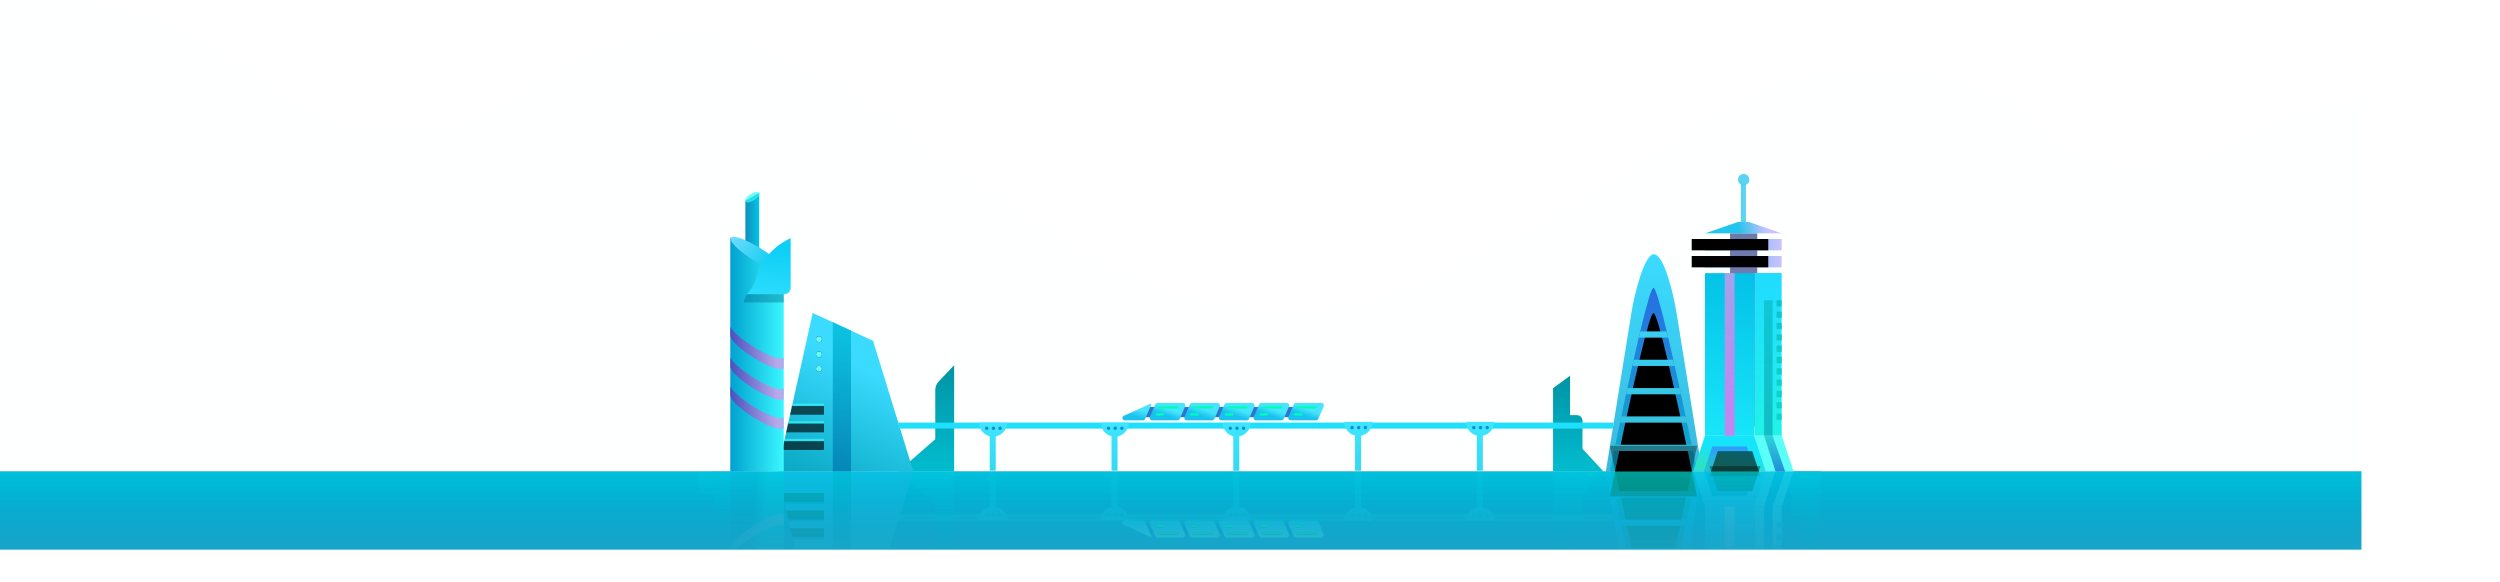 <?xml version="1.0" encoding="UTF-8"?>
<svg width="3176px" height="739px" viewBox="0 0 3176 739" version="1.1" xmlns="http://www.w3.org/2000/svg" xmlns:xlink="http://www.w3.org/1999/xlink">
    <!-- Generator: Sketch 55.1 (78136) - https://sketchapp.com -->
    <title>Group</title>
    <desc>Created with Sketch.</desc>
    <defs>
        <rect id="path-1" x="0" y="0" width="3176" height="739"></rect>
        <linearGradient x1="50%" y1="14.696%" x2="50%" y2="69.759%" id="linearGradient-3">
            <stop stop-color="#A0CCFF" offset="0%"></stop>
            <stop stop-color="#00C8D8" offset="100%"></stop>
        </linearGradient>
        <linearGradient x1="50%" y1="14.577%" x2="50%" y2="93.966%" id="linearGradient-4">
            <stop stop-color="#005EB9" offset="0%"></stop>
            <stop stop-color="#2A4CD3" offset="100%"></stop>
        </linearGradient>
        <linearGradient x1="50%" y1="-6.184%" x2="50%" y2="117.927%" id="linearGradient-5">
            <stop stop-color="#0091A2" offset="0%"></stop>
            <stop stop-color="#01C4D6" offset="100%"></stop>
        </linearGradient>
        <linearGradient x1="57.019%" y1="31.56%" x2="18.766%" y2="122.285%" id="linearGradient-6">
            <stop stop-color="#3ADBFF" offset="0%"></stop>
            <stop stop-color="#009FB9" offset="100%"></stop>
        </linearGradient>
        <polygon id="path-7" points="44.798 0 121.482 35.396 172.679 201.375 -2.84217094e-14 201.375"></polygon>
        <rect id="path-9" x="5.593" y="137.446" width="53.531" height="11.188"></rect>
        <filter x="-2.8%" y="-13.4%" width="105.6%" height="126.8%" filterUnits="objectBoundingBox" id="filter-10">
            <feOffset dx="0" dy="3" in="SourceAlpha" result="shadowOffsetInner1"></feOffset>
            <feComposite in="shadowOffsetInner1" in2="SourceAlpha" operator="arithmetic" k2="-1" k3="1" result="shadowInnerInner1"></feComposite>
            <feColorMatrix values="0 0 0 0 0.062   0 0 0 0 0.454   0 0 0 0 0.462  0 0 0 1 0" type="matrix" in="shadowInnerInner1"></feColorMatrix>
        </filter>
        <rect id="path-11" x="0" y="159.821" width="59.124" height="11.188"></rect>
        <filter x="-2.5%" y="-13.4%" width="105.1%" height="126.8%" filterUnits="objectBoundingBox" id="filter-12">
            <feOffset dx="0" dy="3" in="SourceAlpha" result="shadowOffsetInner1"></feOffset>
            <feComposite in="shadowOffsetInner1" in2="SourceAlpha" operator="arithmetic" k2="-1" k3="1" result="shadowInnerInner1"></feComposite>
            <feColorMatrix values="0 0 0 0 0.062   0 0 0 0 0.454   0 0 0 0 0.462  0 0 0 1 0" type="matrix" in="shadowInnerInner1"></feColorMatrix>
        </filter>
        <rect id="path-13" x="11.985" y="115.071" width="47.139" height="11.188"></rect>
        <filter x="-3.2%" y="-13.4%" width="106.4%" height="126.8%" filterUnits="objectBoundingBox" id="filter-14">
            <feOffset dx="0" dy="3" in="SourceAlpha" result="shadowOffsetInner1"></feOffset>
            <feComposite in="shadowOffsetInner1" in2="SourceAlpha" operator="arithmetic" k2="-1" k3="1" result="shadowInnerInner1"></feComposite>
            <feColorMatrix values="0 0 0 0 0.062   0 0 0 0 0.454   0 0 0 0 0.462  0 0 0 1 0" type="matrix" in="shadowInnerInner1"></feColorMatrix>
        </filter>
        <ellipse id="path-15" cx="3.794" cy="22.973" rx="3.794" ry="3.795"></ellipse>
        <filter x="-118.6%" y="-118.6%" width="337.2%" height="337.2%" filterUnits="objectBoundingBox" id="filter-16">
            <feOffset dx="0" dy="0" in="SourceAlpha" result="shadowOffsetOuter1"></feOffset>
            <feGaussianBlur stdDeviation="3" in="shadowOffsetOuter1" result="shadowBlurOuter1"></feGaussianBlur>
            <feColorMatrix values="0 0 0 0 0.243   0 0 0 0 0.764   0 0 0 0 0.757  0 0 0 1 0" type="matrix" in="shadowBlurOuter1"></feColorMatrix>
        </filter>
        <ellipse id="path-17" cx="3.794" cy="3.795" rx="3.794" ry="3.795"></ellipse>
        <filter x="-118.6%" y="-118.6%" width="337.2%" height="337.2%" filterUnits="objectBoundingBox" id="filter-18">
            <feOffset dx="0" dy="0" in="SourceAlpha" result="shadowOffsetOuter1"></feOffset>
            <feGaussianBlur stdDeviation="3" in="shadowOffsetOuter1" result="shadowBlurOuter1"></feGaussianBlur>
            <feColorMatrix values="0 0 0 0 0.243   0 0 0 0 0.764   0 0 0 0 0.757  0 0 0 1 0" type="matrix" in="shadowBlurOuter1"></feColorMatrix>
        </filter>
        <ellipse id="path-19" cx="3.794" cy="41.353" rx="3.794" ry="3.795"></ellipse>
        <filter x="-118.6%" y="-118.6%" width="337.2%" height="337.2%" filterUnits="objectBoundingBox" id="filter-20">
            <feOffset dx="0" dy="0" in="SourceAlpha" result="shadowOffsetOuter1"></feOffset>
            <feGaussianBlur stdDeviation="3" in="shadowOffsetOuter1" result="shadowBlurOuter1"></feGaussianBlur>
            <feColorMatrix values="0 0 0 0 0.243   0 0 0 0 0.764   0 0 0 0 0.757  0 0 0 1 0" type="matrix" in="shadowBlurOuter1"></feColorMatrix>
        </filter>
        <linearGradient x1="50%" y1="0%" x2="50%" y2="100%" id="linearGradient-21">
            <stop stop-color="#00BED9" offset="0%"></stop>
            <stop stop-color="#017BAF" offset="100%"></stop>
        </linearGradient>
        <linearGradient x1="100%" y1="27.003%" x2="0%" y2="27.003%" id="linearGradient-22">
            <stop stop-color="#05C4E9" offset="0%"></stop>
            <stop stop-color="#108FB8" offset="100%"></stop>
        </linearGradient>
        <linearGradient x1="100%" y1="45.45%" x2="0%" y2="45.45%" id="linearGradient-23">
            <stop stop-color="#3AF7FF" offset="0%"></stop>
            <stop stop-color="#00A2CF" offset="100%"></stop>
        </linearGradient>
        <linearGradient x1="0%" y1="50%" x2="72.706%" y2="50%" id="linearGradient-24">
            <stop stop-color="#6FDBFF" offset="0%"></stop>
            <stop stop-color="#16CEF0" offset="100%"></stop>
        </linearGradient>
        <linearGradient x1="86.757%" y1="75.176%" x2="0%" y2="81.897%" id="linearGradient-25">
            <stop stop-color="#C5A1E9" offset="0%"></stop>
            <stop stop-color="#4B40B9" offset="100%"></stop>
        </linearGradient>
        <linearGradient x1="86.757%" y1="75.176%" x2="0%" y2="81.897%" id="linearGradient-26">
            <stop stop-color="#C5A1E9" offset="0%"></stop>
            <stop stop-color="#4B40B9" offset="100%"></stop>
        </linearGradient>
        <linearGradient x1="86.757%" y1="75.176%" x2="0%" y2="81.897%" id="linearGradient-27">
            <stop stop-color="#C5A1E9" offset="0%"></stop>
            <stop stop-color="#4B40B9" offset="100%"></stop>
        </linearGradient>
        <linearGradient x1="61.601%" y1="12.711%" x2="50%" y2="139.491%" id="linearGradient-28">
            <stop stop-color="#0CCEF6" offset="0%"></stop>
            <stop stop-color="#37E2FF" offset="100%"></stop>
        </linearGradient>
        <linearGradient x1="50%" y1="0%" x2="50%" y2="100%" id="linearGradient-29">
            <stop stop-color="#0056C2" offset="0%"></stop>
            <stop stop-color="#007AC2" offset="100%"></stop>
        </linearGradient>
        <linearGradient x1="50%" y1="0%" x2="50%" y2="100%" id="linearGradient-30">
            <stop stop-color="#2B9BE2" offset="0%"></stop>
            <stop stop-color="#4665E6" offset="100%"></stop>
        </linearGradient>
        <polygon id="path-31" points="129.987 0.97 172.679 139.375 0 139.375 30.683 1.449"></polygon>
        <rect id="path-33" x="5.593" y="75.446" width="53.531" height="11.188"></rect>
        <filter x="-2.8%" y="-13.4%" width="105.6%" height="126.8%" filterUnits="objectBoundingBox" id="filter-34">
            <feOffset dx="0" dy="3" in="SourceAlpha" result="shadowOffsetInner1"></feOffset>
            <feComposite in="shadowOffsetInner1" in2="SourceAlpha" operator="arithmetic" k2="-1" k3="1" result="shadowInnerInner1"></feComposite>
            <feColorMatrix values="0 0 0 0 0.009   0 0 0 0 0.258   0 0 0 0 0.573  0 0 0 1 0" type="matrix" in="shadowInnerInner1"></feColorMatrix>
        </filter>
        <rect id="path-35" x="0" y="97.821" width="59.124" height="11.188"></rect>
        <filter x="-2.5%" y="-13.4%" width="105.1%" height="126.8%" filterUnits="objectBoundingBox" id="filter-36">
            <feOffset dx="0" dy="3" in="SourceAlpha" result="shadowOffsetInner1"></feOffset>
            <feComposite in="shadowOffsetInner1" in2="SourceAlpha" operator="arithmetic" k2="-1" k3="1" result="shadowInnerInner1"></feComposite>
            <feColorMatrix values="0 0 0 0 0.009   0 0 0 0 0.258   0 0 0 0 0.573  0 0 0 1 0" type="matrix" in="shadowInnerInner1"></feColorMatrix>
        </filter>
        <rect id="path-37" x="11.985" y="53.071" width="47.139" height="11.188"></rect>
        <filter x="-3.2%" y="-13.4%" width="106.4%" height="126.8%" filterUnits="objectBoundingBox" id="filter-38">
            <feOffset dx="0" dy="3" in="SourceAlpha" result="shadowOffsetInner1"></feOffset>
            <feComposite in="shadowOffsetInner1" in2="SourceAlpha" operator="arithmetic" k2="-1" k3="1" result="shadowInnerInner1"></feComposite>
            <feColorMatrix values="0 0 0 0 0.009   0 0 0 0 0.258   0 0 0 0 0.573  0 0 0 1 0" type="matrix" in="shadowInnerInner1"></feColorMatrix>
        </filter>
        <linearGradient x1="50%" y1="0%" x2="50%" y2="100%" id="linearGradient-39">
            <stop stop-color="#1A6BCB" offset="0%"></stop>
            <stop stop-color="#07489F" offset="100%"></stop>
        </linearGradient>
        <linearGradient x1="62.82%" y1="-13.752%" x2="50%" y2="100%" id="linearGradient-40">
            <stop stop-color="#0059C2" offset="0%"></stop>
            <stop stop-color="#007AC2" offset="100%"></stop>
        </linearGradient>
        <linearGradient x1="38.034%" y1="50%" x2="61.755%" y2="45.505%" id="linearGradient-41">
            <stop stop-color="#0C4BAA" offset="0%"></stop>
            <stop stop-color="#1D94D9" offset="100%"></stop>
        </linearGradient>
        <linearGradient x1="86.757%" y1="75.176%" x2="0%" y2="81.897%" id="linearGradient-42">
            <stop stop-color="#B493D5" offset="0%"></stop>
            <stop stop-color="#5D52D4" offset="100%"></stop>
        </linearGradient>
        <linearGradient x1="50%" y1="-6.184%" x2="50%" y2="117.927%" id="linearGradient-43">
            <stop stop-color="#0091A2" offset="0%"></stop>
            <stop stop-color="#01C4D6" offset="100%"></stop>
        </linearGradient>
        <linearGradient x1="50%" y1="0%" x2="50%" y2="107.993%" id="linearGradient-44">
            <stop stop-color="#3ADBFF" offset="0%"></stop>
            <stop stop-color="#3AB6D9" offset="100%"></stop>
        </linearGradient>
        <linearGradient x1="50%" y1="0%" x2="50%" y2="99.425%" id="linearGradient-45">
            <stop stop-color="#286EE1" offset="0%"></stop>
            <stop stop-color="#0DAECF" offset="100%"></stop>
        </linearGradient>
        <path d="M60.492,43.2 C65.448,43.2 83.931,120.835 115.942,276.106 L5.042,276.106 C37.053,120.835 55.537,43.2 60.492,43.2 Z" id="path-46"></path>
        <filter x="-14.4%" y="-6.9%" width="128.9%" height="113.7%" filterUnits="objectBoundingBox" id="filter-48">
            <feOffset dx="0" dy="32" in="SourceAlpha" result="shadowOffsetInner1"></feOffset>
            <feComposite in="shadowOffsetInner1" in2="SourceAlpha" operator="arithmetic" k2="-1" k3="1" result="shadowInnerInner1"></feComposite>
            <feColorMatrix values="0 0 0 0 0   0 0 0 0 0.427   0 0 0 0 0.76  0 0 0 0.732 0" type="matrix" in="shadowInnerInner1"></feColorMatrix>
        </filter>
        <linearGradient x1="46.705%" y1="0%" x2="50%" y2="100%" id="linearGradient-49">
            <stop stop-color="#3ACEF2" offset="0%"></stop>
            <stop stop-color="#33BFDB" offset="100%"></stop>
        </linearGradient>
        <linearGradient x1="50%" y1="0%" x2="50%" y2="100%" id="linearGradient-50">
            <stop stop-color="#162D7A" offset="0%"></stop>
            <stop stop-color="#592E8F" offset="100%"></stop>
        </linearGradient>
        <linearGradient x1="32.189%" y1="95.919%" x2="32.189%" y2="3.421%" id="linearGradient-51">
            <stop stop-color="#20F2EA" offset="0%"></stop>
            <stop stop-color="#20DCFF" offset="100%"></stop>
        </linearGradient>
        <linearGradient x1="41.674%" y1="130.003%" x2="50.892%" y2="-17.938%" id="linearGradient-52">
            <stop stop-color="#1DF1FF" offset="0%"></stop>
            <stop stop-color="#00BBE5" offset="100%"></stop>
        </linearGradient>
        <linearGradient x1="-1.11022302e-14%" y1="50%" x2="100%" y2="50%" id="linearGradient-53">
            <stop stop-color="#05C4E9" offset="0%"></stop>
            <stop stop-color="#CBC1FD" offset="100%"></stop>
        </linearGradient>
        <rect id="path-54" x="15.127" y="104.24" width="97.246" height="14.4"></rect>
        <filter x="-8.7%" y="-59.0%" width="117.5%" height="218.1%" filterUnits="objectBoundingBox" id="filter-55">
            <feOffset dx="-17" dy="0" in="SourceAlpha" result="shadowOffsetInner1"></feOffset>
            <feComposite in="shadowOffsetInner1" in2="SourceAlpha" operator="arithmetic" k2="-1" k3="1" result="shadowInnerInner1"></feComposite>
            <feColorMatrix values="0 0 0 0 0.82   0 0 0 0 0.792   0 0 0 0 0.973  0 0 0 1 0" type="matrix" in="shadowInnerInner1"></feColorMatrix>
        </filter>
        <rect id="path-56" x="15.127" y="82.64" width="97.246" height="14.4"></rect>
        <filter x="-8.7%" y="-59.0%" width="117.5%" height="218.1%" filterUnits="objectBoundingBox" id="filter-57">
            <feOffset dx="-17" dy="0" in="SourceAlpha" result="shadowOffsetInner1"></feOffset>
            <feComposite in="shadowOffsetInner1" in2="SourceAlpha" operator="arithmetic" k2="-1" k3="1" result="shadowInnerInner1"></feComposite>
            <feColorMatrix values="0 0 0 0 0.821   0 0 0 0 0.793   0 0 0 0 0.972  0 0 0 1 0" type="matrix" in="shadowInnerInner1"></feColorMatrix>
        </filter>
        <linearGradient x1="80.332%" y1="50%" x2="43.796%" y2="51.096%" id="linearGradient-58">
            <stop stop-color="#CBC1FD" offset="0%"></stop>
            <stop stop-color="#23C4ED" offset="100%"></stop>
        </linearGradient>
        <linearGradient x1="50%" y1="0%" x2="50%" y2="100%" id="linearGradient-59">
            <stop stop-color="#0EC2CE" offset="0%"></stop>
            <stop stop-color="#10D3CB" offset="100%"></stop>
        </linearGradient>
        <linearGradient x1="50%" y1="0%" x2="50%" y2="99.828%" id="linearGradient-60">
            <stop stop-color="#09BFCA" offset="0%"></stop>
            <stop stop-color="#0EADBA" offset="100%"></stop>
        </linearGradient>
        <linearGradient x1="41.455%" y1="37.899%" x2="22.155%" y2="79.672%" id="linearGradient-61">
            <stop stop-color="#16E4F9" offset="0%"></stop>
            <stop stop-color="#2DE0CA" offset="100%"></stop>
        </linearGradient>
        <linearGradient x1="50%" y1="0%" x2="50%" y2="100%" id="linearGradient-62">
            <stop stop-color="#4268FE" offset="0%"></stop>
            <stop stop-color="#08BCCD" offset="100%"></stop>
        </linearGradient>
        <polygon id="path-63" points="24.219 346.16 67.985 346.16 78.517 377.84 13.686 377.84"></polygon>
        <filter x="-5.4%" y="-11.0%" width="110.8%" height="122.1%" filterUnits="objectBoundingBox" id="filter-64">
            <feOffset dx="7" dy="6" in="SourceAlpha" result="shadowOffsetInner1"></feOffset>
            <feComposite in="shadowOffsetInner1" in2="SourceAlpha" operator="arithmetic" k2="-1" k3="1" result="shadowInnerInner1"></feComposite>
            <feColorMatrix values="0 0 0 0 0.06   0 0 0 0 0.28   0 0 0 0 0.624  0 0 0 0.347 0" type="matrix" in="shadowInnerInner1"></feColorMatrix>
        </filter>
        <linearGradient x1="49.296%" y1="-18.93%" x2="50.399%" y2="80.227%" id="linearGradient-65">
            <stop stop-color="#B4A6E9" offset="0%"></stop>
            <stop stop-color="#D97AEF" offset="100%"></stop>
        </linearGradient>
        <linearGradient x1="50%" y1="0%" x2="50%" y2="100%" id="linearGradient-66">
            <stop stop-color="#14BDC7" offset="0%"></stop>
            <stop stop-color="#0357CB" offset="100%"></stop>
        </linearGradient>
        <linearGradient x1="50%" y1="0%" x2="50%" y2="100%" id="linearGradient-67">
            <stop stop-color="#0056C2" offset="0%"></stop>
            <stop stop-color="#007AC2" offset="100%"></stop>
        </linearGradient>
        <linearGradient x1="50%" y1="0%" x2="50%" y2="100%" id="linearGradient-68">
            <stop stop-color="#1C80F7" offset="0%"></stop>
            <stop stop-color="#126AE3" offset="100%"></stop>
        </linearGradient>
        <linearGradient x1="50%" y1="0%" x2="50%" y2="100%" id="linearGradient-69">
            <stop stop-color="#0B4C98" offset="0%"></stop>
            <stop stop-color="#0B5F90" offset="100%"></stop>
        </linearGradient>
        <path d="M86.071,0.106 L115.942,140.106 L5.042,140.106 L34.934,0.019 C46.342,-0.014 55.198,0.142 61.5,0.487 C67.604,0.821 75.794,0.694 86.071,0.106 Z" id="path-70"></path>
        <filter x="-14.4%" y="-11.4%" width="128.9%" height="122.8%" filterUnits="objectBoundingBox" id="filter-72">
            <feOffset dx="0" dy="32" in="SourceAlpha" result="shadowOffsetInner1"></feOffset>
            <feComposite in="shadowOffsetInner1" in2="SourceAlpha" operator="arithmetic" k2="-1" k3="1" result="shadowInnerInner1"></feComposite>
            <feColorMatrix values="0 0 0 0 0.012   0 0 0 0 0.285   0 0 0 0 0.459  0 0 0 1 0" type="matrix" in="shadowInnerInner1"></feColorMatrix>
        </filter>
        <linearGradient x1="50%" y1="0%" x2="50%" y2="100%" id="linearGradient-73">
            <stop stop-color="#0E81E3" offset="0%"></stop>
            <stop stop-color="#236DF6" offset="100%"></stop>
        </linearGradient>
        <linearGradient x1="50%" y1="0%" x2="50%" y2="100%" id="linearGradient-74">
            <stop stop-color="#162D7A" offset="0%"></stop>
            <stop stop-color="#592E8F" offset="100%"></stop>
        </linearGradient>
        <linearGradient x1="50%" y1="0%" x2="50%" y2="100%" id="linearGradient-75">
            <stop stop-color="#42A4FF" offset="0%"></stop>
            <stop stop-color="#73A9FF" offset="100%"></stop>
        </linearGradient>
        <linearGradient x1="50%" y1="0%" x2="50%" y2="100%" id="linearGradient-76">
            <stop stop-color="#117FE4" offset="0%"></stop>
            <stop stop-color="#4B84FF" offset="100%"></stop>
        </linearGradient>
        <linearGradient x1="50%" y1="0%" x2="50%" y2="100%" id="linearGradient-77">
            <stop stop-color="#0D7BE5" offset="0%"></stop>
            <stop stop-color="#2481FF" offset="100%"></stop>
        </linearGradient>
        <linearGradient x1="50%" y1="0%" x2="50%" y2="99.828%" id="linearGradient-78">
            <stop stop-color="#1381EB" offset="0%"></stop>
            <stop stop-color="#0357CB" offset="100%"></stop>
        </linearGradient>
        <linearGradient x1="50%" y1="0%" x2="50%" y2="99.24%" id="linearGradient-79">
            <stop stop-color="#4683FD" offset="0%"></stop>
            <stop stop-color="#5A9CFF" offset="100%"></stop>
        </linearGradient>
        <linearGradient x1="50%" y1="0%" x2="50%" y2="100%" id="linearGradient-80">
            <stop stop-color="#0753CC" offset="0%"></stop>
            <stop stop-color="#1351B3" offset="100%"></stop>
        </linearGradient>
        <polygon id="path-81" points="24.219 108.16 67.985 108.16 78.517 139.84 13.686 139.84"></polygon>
        <filter x="-5.4%" y="-11.0%" width="110.8%" height="122.1%" filterUnits="objectBoundingBox" id="filter-82">
            <feOffset dx="7" dy="6" in="SourceAlpha" result="shadowOffsetInner1"></feOffset>
            <feComposite in="shadowOffsetInner1" in2="SourceAlpha" operator="arithmetic" k2="-1" k3="1" result="shadowInnerInner1"></feComposite>
            <feColorMatrix values="0 0 0 0 0.06   0 0 0 0 0.28   0 0 0 0 0.624  0 0 0 1 0" type="matrix" in="shadowInnerInner1"></feColorMatrix>
        </filter>
        <linearGradient x1="50%" y1="100%" x2="50%" y2="3.061617e-15%" id="linearGradient-83">
            <stop stop-color="#C8A4EC" offset="0%"></stop>
            <stop stop-color="#A95EFA" offset="100%"></stop>
        </linearGradient>
        <linearGradient x1="37.73%" y1="66.701%" x2="57.273%" y2="39.689%" id="linearGradient-84">
            <stop stop-color="#19C1EE" offset="0%"></stop>
            <stop stop-color="#46E4FF" offset="100%"></stop>
        </linearGradient>
        <linearGradient x1="37.73%" y1="74.35%" x2="57.273%" y2="34.967%" id="linearGradient-85">
            <stop stop-color="#19C1EE" offset="0%"></stop>
            <stop stop-color="#46E4FF" offset="100%"></stop>
        </linearGradient>
        <linearGradient x1="50%" y1="98.825%" x2="50%" y2="0%" id="linearGradient-86">
            <stop stop-color="#1E93F4" offset="0%"></stop>
            <stop stop-color="#9EC5FF" offset="100%"></stop>
        </linearGradient>
        <linearGradient x1="100%" y1="50%" x2="0%" y2="50%" id="linearGradient-87">
            <stop stop-color="#1CE9AD" offset="0%"></stop>
            <stop stop-color="#1CE9AD" offset="100%"></stop>
        </linearGradient>
        <rect id="path-88" x="12" y="4" width="26" height="3" rx="1.5"></rect>
        <filter x="-23.1%" y="-200.0%" width="146.2%" height="500.0%" filterUnits="objectBoundingBox" id="filter-89">
            <feOffset dx="0" dy="0" in="SourceAlpha" result="shadowOffsetOuter1"></feOffset>
            <feGaussianBlur stdDeviation="2" in="shadowOffsetOuter1" result="shadowBlurOuter1"></feGaussianBlur>
            <feColorMatrix values="0 0 0 0 0.11   0 0 0 0 0.914   0 0 0 0 0.678  0 0 0 1 0" type="matrix" in="shadowBlurOuter1"></feColorMatrix>
        </filter>
        <linearGradient x1="100%" y1="50%" x2="0%" y2="50%" id="linearGradient-90">
            <stop stop-color="#1CE9AD" offset="0%"></stop>
            <stop stop-color="#1CE9AD" offset="100%"></stop>
        </linearGradient>
        <rect id="path-91" x="9" y="13" width="11" height="3" rx="1.5"></rect>
        <filter x="-54.5%" y="-200.0%" width="209.1%" height="500.0%" filterUnits="objectBoundingBox" id="filter-92">
            <feOffset dx="0" dy="0" in="SourceAlpha" result="shadowOffsetOuter1"></feOffset>
            <feGaussianBlur stdDeviation="2" in="shadowOffsetOuter1" result="shadowBlurOuter1"></feGaussianBlur>
            <feColorMatrix values="0 0 0 0 0.11   0 0 0 0 0.914   0 0 0 0 0.678  0 0 0 1 0" type="matrix" in="shadowBlurOuter1"></feColorMatrix>
        </filter>
        <linearGradient x1="50%" y1="100%" x2="50%" y2="3.061617e-15%" id="linearGradient-93">
            <stop stop-color="#1E93F4" offset="1.175%"></stop>
            <stop stop-color="#9EC5FF" offset="100%"></stop>
        </linearGradient>
        <rect id="path-94" x="12" y="4" width="26" height="3" rx="1.5"></rect>
        <filter x="-23.1%" y="-200.0%" width="146.2%" height="500.0%" filterUnits="objectBoundingBox" id="filter-95">
            <feOffset dx="0" dy="0" in="SourceAlpha" result="shadowOffsetOuter1"></feOffset>
            <feGaussianBlur stdDeviation="2" in="shadowOffsetOuter1" result="shadowBlurOuter1"></feGaussianBlur>
            <feColorMatrix values="0 0 0 0 0.11   0 0 0 0 0.914   0 0 0 0 0.678  0 0 0 1 0" type="matrix" in="shadowBlurOuter1"></feColorMatrix>
        </filter>
        <rect id="path-96" x="9" y="13" width="11" height="3" rx="1.5"></rect>
        <filter x="-54.5%" y="-200.0%" width="209.1%" height="500.0%" filterUnits="objectBoundingBox" id="filter-97">
            <feOffset dx="0" dy="0" in="SourceAlpha" result="shadowOffsetOuter1"></feOffset>
            <feGaussianBlur stdDeviation="2" in="shadowOffsetOuter1" result="shadowBlurOuter1"></feGaussianBlur>
            <feColorMatrix values="0 0 0 0 0.11   0 0 0 0 0.914   0 0 0 0 0.678  0 0 0 1 0" type="matrix" in="shadowBlurOuter1"></feColorMatrix>
        </filter>
        <rect id="path-98" x="12" y="4" width="26" height="3" rx="1.5"></rect>
        <filter x="-23.1%" y="-200.0%" width="146.2%" height="500.0%" filterUnits="objectBoundingBox" id="filter-99">
            <feOffset dx="0" dy="0" in="SourceAlpha" result="shadowOffsetOuter1"></feOffset>
            <feGaussianBlur stdDeviation="2" in="shadowOffsetOuter1" result="shadowBlurOuter1"></feGaussianBlur>
            <feColorMatrix values="0 0 0 0 0.11   0 0 0 0 0.914   0 0 0 0 0.678  0 0 0 1 0" type="matrix" in="shadowBlurOuter1"></feColorMatrix>
        </filter>
        <rect id="path-100" x="9" y="13" width="11" height="3" rx="1.5"></rect>
        <filter x="-54.5%" y="-200.0%" width="209.1%" height="500.0%" filterUnits="objectBoundingBox" id="filter-101">
            <feOffset dx="0" dy="0" in="SourceAlpha" result="shadowOffsetOuter1"></feOffset>
            <feGaussianBlur stdDeviation="2" in="shadowOffsetOuter1" result="shadowBlurOuter1"></feGaussianBlur>
            <feColorMatrix values="0 0 0 0 0.11   0 0 0 0 0.914   0 0 0 0 0.678  0 0 0 1 0" type="matrix" in="shadowBlurOuter1"></feColorMatrix>
        </filter>
        <rect id="path-102" x="12" y="4" width="26" height="3" rx="1.5"></rect>
        <filter x="-23.1%" y="-200.0%" width="146.2%" height="500.0%" filterUnits="objectBoundingBox" id="filter-103">
            <feOffset dx="0" dy="0" in="SourceAlpha" result="shadowOffsetOuter1"></feOffset>
            <feGaussianBlur stdDeviation="2" in="shadowOffsetOuter1" result="shadowBlurOuter1"></feGaussianBlur>
            <feColorMatrix values="0 0 0 0 0.11   0 0 0 0 0.914   0 0 0 0 0.678  0 0 0 1 0" type="matrix" in="shadowBlurOuter1"></feColorMatrix>
        </filter>
        <rect id="path-104" x="9" y="13" width="11" height="3" rx="1.5"></rect>
        <filter x="-54.5%" y="-200.0%" width="209.1%" height="500.0%" filterUnits="objectBoundingBox" id="filter-105">
            <feOffset dx="0" dy="0" in="SourceAlpha" result="shadowOffsetOuter1"></feOffset>
            <feGaussianBlur stdDeviation="2" in="shadowOffsetOuter1" result="shadowBlurOuter1"></feGaussianBlur>
            <feColorMatrix values="0 0 0 0 0.11   0 0 0 0 0.914   0 0 0 0 0.678  0 0 0 1 0" type="matrix" in="shadowBlurOuter1"></feColorMatrix>
        </filter>
        <rect id="path-106" x="12" y="4" width="26" height="3" rx="1.5"></rect>
        <filter x="-23.1%" y="-200.0%" width="146.2%" height="500.0%" filterUnits="objectBoundingBox" id="filter-107">
            <feOffset dx="0" dy="0" in="SourceAlpha" result="shadowOffsetOuter1"></feOffset>
            <feGaussianBlur stdDeviation="2" in="shadowOffsetOuter1" result="shadowBlurOuter1"></feGaussianBlur>
            <feColorMatrix values="0 0 0 0 0.11   0 0 0 0 0.914   0 0 0 0 0.678  0 0 0 1 0" type="matrix" in="shadowBlurOuter1"></feColorMatrix>
        </filter>
        <rect id="path-108" x="9" y="13" width="11" height="3" rx="1.5"></rect>
        <filter x="-54.5%" y="-200.0%" width="209.1%" height="500.0%" filterUnits="objectBoundingBox" id="filter-109">
            <feOffset dx="0" dy="0" in="SourceAlpha" result="shadowOffsetOuter1"></feOffset>
            <feGaussianBlur stdDeviation="2" in="shadowOffsetOuter1" result="shadowBlurOuter1"></feGaussianBlur>
            <feColorMatrix values="0 0 0 0 0.11   0 0 0 0 0.914   0 0 0 0 0.678  0 0 0 1 0" type="matrix" in="shadowBlurOuter1"></feColorMatrix>
        </filter>
        <linearGradient x1="50%" y1="100%" x2="50%" y2="3.061617e-15%" id="linearGradient-110">
            <stop stop-color="#1E93F4" offset="1.175%"></stop>
            <stop stop-color="#9EC5FF" offset="100%"></stop>
        </linearGradient>
        <linearGradient x1="50%" y1="0%" x2="50%" y2="100%" id="linearGradient-111">
            <stop stop-color="#3DE6FF" offset="0%"></stop>
            <stop stop-color="#36D9F1" offset="100%"></stop>
        </linearGradient>
        <linearGradient x1="50%" y1="0%" x2="50%" y2="100%" id="linearGradient-112">
            <stop stop-color="#3DE6FF" offset="0%"></stop>
            <stop stop-color="#36D9F1" offset="100%"></stop>
        </linearGradient>
        <linearGradient x1="50%" y1="0%" x2="50%" y2="100%" id="linearGradient-113">
            <stop stop-color="#22AEFF" offset="0%"></stop>
            <stop stop-color="#0A77B6" offset="100%"></stop>
        </linearGradient>
        <linearGradient x1="50%" y1="0%" x2="50%" y2="100%" id="linearGradient-114">
            <stop stop-color="#22AEFF" offset="0%"></stop>
            <stop stop-color="#0A77B6" offset="100%"></stop>
        </linearGradient>
        <linearGradient x1="50%" y1="0%" x2="50%" y2="123.769%" id="linearGradient-115">
            <stop stop-color="#00FFF4" stop-opacity="0.767" offset="0%"></stop>
            <stop stop-color="#00D8D3" stop-opacity="0" offset="100%"></stop>
        </linearGradient>
        <linearGradient x1="50%" y1="89.256%" x2="50%" y2="0%" id="linearGradient-116">
            <stop stop-color="#20A7C2" stop-opacity="0.973" offset="0%"></stop>
            <stop stop-color="#00D8D3" stop-opacity="0.016" offset="100%"></stop>
        </linearGradient>
    </defs>
    <g id="Page-2" stroke="none" stroke-width="1" fill="none" fill-rule="evenodd">
        <g id="Group">
            <mask id="mask-2" fill="white">
                <use xlink:href="#path-1"></use>
            </mask>
            <g id="Rectangle"></g>
            <path d="M884.937,44.015 C1088.015,43.515 1314.955,389.54 1624.634,394.411 C1934.314,399.283 2139.234,87.347 2364.234,87.347 C2589.234,87.347 2573.809,211.015 2712.716,211.015 C2851.624,211.015 2866.711,125.015 3055.344,125.015 C3181.1,125.015 3324.063,281.592 3484.234,594.745 L-99.611,594.745 C-169.209,196.258 -119.261,-1.985 50.234,0.015 C304.476,3.015 323.905,167.015 502.882,167.015 C681.858,167.015 681.858,44.515 884.937,44.015 Z" id="Path-7-Copy-2" fill="url(#linearGradient-3)" opacity="0.053" mask="url(#mask-2)"></path>
            <g id="Futuristic-City" mask="url(#mask-2)">
                <g transform="translate(0, 221)">
                    <rect id="Rectangle-Copy-94" fill="url(#linearGradient-4)" x="0" y="378" width="3177" height="139"></rect>
                    <g id="6" stroke-width="1" fill="none" transform="translate(922, 20)">
                        <path d="M270.572,243.548 L290.141,222.951 L290.141,358 L219.072,358 L266.172,317.024 L266.172,254.569 C266.172,250.467 267.747,246.522 270.572,243.548 Z" id="Rectangle-Copy-7" fill="url(#linearGradient-5)"></path>
                        <g id="Group-10" transform="translate(65.67, 156.625)">
                            <g id="Rectangle-+-Rectangle-Copy-5-+-Rectangle-Copy-4-Mask" transform="translate(-0, 0)">
                                <mask id="mask-8" fill="white">
                                    <use xlink:href="#path-7"></use>
                                </mask>
                                <use id="Mask" fill="url(#linearGradient-6)" xlink:href="#path-7"></use>
                                <g id="Rectangle" opacity="0.627" mask="url(#mask-8)">
                                    <use fill="#39FDFF" fill-rule="evenodd" xlink:href="#path-9"></use>
                                    <use fill="black" fill-opacity="1" filter="url(#filter-10)" xlink:href="#path-9"></use>
                                </g>
                                <g id="Rectangle-Copy-5" opacity="0.627" mask="url(#mask-8)">
                                    <use fill="#39FDFF" fill-rule="evenodd" xlink:href="#path-11"></use>
                                    <use fill="black" fill-opacity="1" filter="url(#filter-12)" xlink:href="#path-11"></use>
                                </g>
                                <g id="Rectangle-Copy-4" opacity="0.627" mask="url(#mask-8)">
                                    <use fill="#39FDFF" fill-rule="evenodd" xlink:href="#path-13"></use>
                                    <use fill="black" fill-opacity="1" filter="url(#filter-14)" xlink:href="#path-13"></use>
                                </g>
                            </g>
                            <g id="Group-9" transform="translate(48.938, 29.567)">
                                <g id="Oval">
                                    <use fill="black" fill-opacity="1" filter="url(#filter-16)" xlink:href="#path-15"></use>
                                    <use fill="#64FDFB" fill-rule="evenodd" xlink:href="#path-15"></use>
                                </g>
                                <g id="Oval-Copy-12">
                                    <use fill="black" fill-opacity="1" filter="url(#filter-18)" xlink:href="#path-17"></use>
                                    <use fill="#64FDFB" fill-rule="evenodd" xlink:href="#path-17"></use>
                                </g>
                                <g id="Oval-Copy-13">
                                    <use fill="black" fill-opacity="1" filter="url(#filter-20)" xlink:href="#path-19"></use>
                                    <use fill="#64FDFB" fill-rule="evenodd" xlink:href="#path-19"></use>
                                </g>
                            </g>
                            <polygon id="Rectangle" fill="url(#linearGradient-21)" opacity="0.79" points="70.309 11.643 93.479 22.375 93.479 201.375 70.309 201.375"></polygon>
                        </g>
                        <g id="Rectangle-2" transform="translate(0.954, 0)">
                            <g id="Group-5" transform="translate(21.524, 0)">
                                <polygon id="Rectangle" fill="url(#linearGradient-22)" points="2.445 14.129 20.023 3.996 20.023 135.848 2.445 135.848"></polygon>
                                <ellipse id="Oval-Copy-9" fill-opacity="0.685" fill="#2FFAF2" transform="translate(11.186, 9.608) scale(-1, 1) rotate(32) translate(-11.186, -9.608) " cx="11.186" cy="9.608" rx="10.387" ry="4.395"></ellipse>
                            </g>
                            <polygon id="Rectangle" fill="url(#linearGradient-23)" points="4.794 61.183 72.706 100.688 72.706 358 4.794 358"></polygon>
                            <ellipse id="Oval" fill="url(#linearGradient-24)" transform="translate(38.917, 82.12) rotate(32) translate(-38.917, -82.12) " cx="38.917" cy="82.12" rx="39.551" ry="8.79"></ellipse>
                            <path d="M4.794,173.706 C6.888,179.354 18.518,189.8 34,199.476 C52.71,211.169 69.963,217.311 72.535,213.194 C72.603,213.086 72.66,212.971 72.706,212.85 L72.706,222.951 L72.105,222.951 C72.919,224.57 73.097,225.88 72.535,226.779 C69.963,230.896 52.862,224.849 34.338,213.272 C17.507,202.753 5.292,191.287 5.132,186.192 L4.794,186.192 L4.794,173.706 Z" id="Combined-Shape" fill="url(#linearGradient-25)" opacity="0.896"></path>
                            <path d="M4.794,212.862 C6.888,218.511 18.518,228.956 34,238.632 C52.71,250.325 69.963,256.467 72.535,252.35 C72.603,252.242 72.66,252.127 72.706,252.007 L72.706,262.107 L72.105,262.107 C72.919,263.726 73.097,265.036 72.535,265.935 C69.963,270.052 52.862,264.005 34.338,252.428 C17.507,241.909 5.292,230.443 5.132,225.348 L4.794,225.348 L4.794,212.862 Z" id="Combined-Shape-Copy-4" fill="url(#linearGradient-26)" opacity="0.896"></path>
                            <path d="M4.794,249.621 C6.888,255.27 18.518,265.715 34,275.391 C52.71,287.084 69.963,293.226 72.535,289.109 C72.603,289.001 72.66,288.886 72.706,288.766 L72.706,298.866 L72.105,298.866 C72.919,300.485 73.097,301.795 72.535,302.694 C69.963,306.811 52.862,300.764 34.338,289.187 C17.507,278.668 5.292,267.202 5.132,262.107 L4.794,262.107 L4.794,249.621 Z" id="Combined-Shape-Copy-5" fill="url(#linearGradient-27)" opacity="0.896"></path>
                            <polygon id="Rectangle" fill="#006C90" opacity="0.425" transform="translate(47.192, 137.931) scale(-1, 1) translate(-47.192, -137.931) " points="21.678 132.652 68.818 132.652 72.861 143.21 21.524 143.21"></polygon>
                            <path d="M78.627,62.952 L81.495,61.531 L81.495,124.652 C81.495,129.07 77.913,132.652 73.495,132.652 L25.567,132.652 C30.549,128.344 34.286,122.176 36.778,114.148 C36.948,113.6 37.116,113.037 37.283,112.459 C43.506,90.886 58.509,72.922 78.627,62.952 Z" id="Rectangle" fill="url(#linearGradient-28)"></path>
                        </g>
                    </g>
                    <g id="5" opacity="0.359" stroke-width="1" fill="none" transform="translate(1050, 447.5) scale(1, -1) translate(-1050, -447.5) translate(887, 377)">
                        <path d="M305.572,25.548 L325.141,4.951 L325.141,140 L254.072,140 L301.172,99.024 L301.172,36.569 C301.172,32.467 302.747,28.522 305.572,25.548 Z" id="Rectangle-Copy-7" fill="url(#linearGradient-29)"></path>
                        <g id="Group-10" transform="translate(100.67, 0.625)">
                            <g id="Rectangle-+-Rectangle-Copy-5-+-Rectangle-Copy-4-Mask">
                                <mask id="mask-32" fill="white">
                                    <use xlink:href="#path-31"></use>
                                </mask>
                                <use id="Mask" fill="url(#linearGradient-30)" xlink:href="#path-31"></use>
                                <g id="Rectangle" mask="url(#mask-32)">
                                    <use fill="#0057C5" fill-rule="evenodd" xlink:href="#path-33"></use>
                                    <use fill="black" fill-opacity="1" filter="url(#filter-34)" xlink:href="#path-33"></use>
                                </g>
                                <g id="Rectangle-Copy-5" mask="url(#mask-32)">
                                    <use fill="#0057C5" fill-rule="evenodd" xlink:href="#path-35"></use>
                                    <use fill="black" fill-opacity="1" filter="url(#filter-36)" xlink:href="#path-35"></use>
                                </g>
                                <g id="Rectangle-Copy-4" mask="url(#mask-32)">
                                    <use fill="#0057C5" fill-rule="evenodd" xlink:href="#path-37"></use>
                                    <use fill="black" fill-opacity="1" filter="url(#filter-38)" xlink:href="#path-37"></use>
                                </g>
                            </g>
                            <g id="Group-9" transform="translate(48.938, 4.567)" fill="#1CE9AD">
                                <ellipse id="Oval-Copy-13" cx="3.794" cy="4.353" rx="3.794" ry="3.795"></ellipse>
                            </g>
                            <polygon id="Rectangle" fill="url(#linearGradient-39)" points="93.479 0.718 93.479 139.375 70.309 139.375 70.309 0.688"></polygon>
                        </g>
                        <path d="M19.175,110.433 L19.175,90.189 C19.175,84.427 22.273,79.11 27.286,76.269 L43.144,67.281 L43.144,140 L19.175,140 L19.175,139.6 L-3.55271368e-15,139.6 L-3.55271368e-15,122.433 C-4.36433818e-15,115.806 5.373,110.433 12,110.433 L19.175,110.433 Z" id="Combined-Shape" fill="url(#linearGradient-40)"></path>
                        <g id="Rectangle-2" transform="translate(39.954, 1)">
                            <polyline id="Shape" fill="url(#linearGradient-41)" points="69.046 0.067 69.046 139 1.046 139 1.046 0"></polyline>
                            <path d="M0.794,30.621 C2.888,36.27 14.518,46.715 30,56.391 C48.71,68.084 65.963,74.226 68.535,70.109 C68.603,70.001 68.66,69.886 68.706,69.766 L68.706,79.866 L68.105,79.866 C68.919,81.485 69.097,82.795 68.535,83.694 C65.963,87.811 48.862,81.764 30.338,70.187 C13.507,59.668 1.292,48.202 1.132,43.107 L0.794,43.107 L0.794,30.621 Z" id="Combined-Shape-Copy-5" fill="url(#linearGradient-42)"></path>
                        </g>
                    </g>
                    <g id="4" stroke-width="1" fill="none" transform="translate(1973, 0)">
                        <path d="M42.464,256.32 L64.074,272.16 L64.074,378 L0,378 L26.653,349.2 L26.653,313.56 C26.653,309.584 29.876,306.36 33.853,306.36 L42.464,306.36 L42.464,256.32 Z" id="Rectangle-Copy-28" fill="url(#linearGradient-43)" transform="translate(32.037, 317.16) scale(-1, 1) translate(-32.037, -317.16) "></path>
                        <g id="Rectangle" transform="translate(67.11, 101.513)">
                            <path d="M60.869,0.48 C73.475,0.48 85.504,48.423 89.766,74.866 L122.202,276.106 L0,276.106 L32.436,74.866 C36.698,48.423 49.299,0.48 60.869,0.48 Z" fill="url(#linearGradient-44)"></path>
                            <mask id="mask-47" fill="white">
                                <use xlink:href="#path-46"></use>
                            </mask>
                            <g id="Mask">
                                <use fill="url(#linearGradient-45)" fill-rule="evenodd" xlink:href="#path-46"></use>
                                <use fill="black" fill-opacity="1" filter="url(#filter-48)" xlink:href="#path-46"></use>
                            </g>
                            <path d="M37.458,98.487 L85,98.487 L85,106.407 L37.458,106.407 L37.458,98.487 Z M5.042,134.487 L115.975,134.487 L115.975,142.407 L5.042,142.407 L5.042,134.487 Z M5.042,170.487 L115.975,170.487 L115.975,178.407 L5.042,178.407 L5.042,170.487 Z M5.042,206.487 L115.975,206.487 L115.975,214.407 L5.042,214.407 L5.042,206.487 Z M5.042,242.487 L115.975,242.487 L115.975,250.407 L5.042,250.407 L5.042,242.487 Z" id="Combined-Shape" fill="url(#linearGradient-49)" mask="url(#mask-47)"></path>
                        </g>
                        <g id="Group-11-Copy" transform="translate(178.042, 0)">
                            <g id="Group-10">
                                <g id="Group-9" transform="translate(28.093, 223.04)" fill="#501F7F">
                                    <ellipse id="Oval" cx="4.322" cy="21.6" rx="4.322" ry="4.32"></ellipse>
                                    <ellipse id="Oval-Copy-12" cx="4.322" cy="4.32" rx="4.322" ry="4.32"></ellipse>
                                    <ellipse id="Oval-Copy-13" cx="4.322" cy="38.16" rx="4.322" ry="4.32"></ellipse>
                                </g>
                                <polygon id="Rectangle-Copy-10" fill="#5AFFF8" points="50.276 332.48 112.521 332.48 127.5 377.84 35.297 377.84"></polygon>
                                <rect id="Rectangle-Copy-23" fill="url(#linearGradient-50)" opacity="0.635" x="46.822" y="75.44" width="34.576" height="245.52"></rect>
                                <rect id="Rectangle" fill="url(#linearGradient-51)" x="77.797" y="125.84" width="34.576" height="206.64"></rect>
                                <rect id="Rectangle-Copy-22" fill="url(#linearGradient-52)" x="15" y="126" width="62.669" height="206.64"></rect>
                                <g id="Rectangle-Copy-24">
                                    <use fill="url(#linearGradient-53)" fill-rule="evenodd" xlink:href="#path-54"></use>
                                    <use fill="black" fill-opacity="1" filter="url(#filter-55)" xlink:href="#path-54"></use>
                                </g>
                                <g id="Rectangle-Copy-25">
                                    <use fill="url(#linearGradient-53)" fill-rule="evenodd" xlink:href="#path-56"></use>
                                    <use fill="black" fill-opacity="1" filter="url(#filter-57)" xlink:href="#path-56"></use>
                                </g>
                                <rect id="Rectangle" fill="#23C4ED" opacity="0.739" x="60.508" y="13.52" width="6.483" height="60.48"></rect>
                                <ellipse id="Oval" fill="#23C4ED" opacity="0.739" cx="64.11" cy="7.2" rx="7.203" ry="7.2"></ellipse>
                                <polygon id="Rectangle-Copy-26" fill="url(#linearGradient-58)" points="56.58 61.04 70.92 61.04 112.373 75.44 15.127 75.44"></polygon>
                                <path d="M105.89,160.4 L112.373,160.4 L112.373,168.32 L105.89,168.32 L105.89,160.4 Z M105.89,189.2 L112.373,189.2 L112.373,197.12 L105.89,197.12 L105.89,189.2 Z M105.89,174.8 L112.373,174.8 L112.373,182.72 L105.89,182.72 L105.89,174.8 Z M105.89,203.6 L112.373,203.6 L112.373,211.52 L105.89,211.52 L105.89,203.6 Z M105.89,218 L112.373,218 L112.373,225.92 L105.89,225.92 L105.89,218 Z M105.89,232.4 L112.373,232.4 L112.373,240.32 L105.89,240.32 L105.89,232.4 Z M105.89,246.8 L112.373,246.8 L112.373,254.72 L105.89,254.72 L105.89,246.8 Z M105.89,261.2 L112.373,261.2 L112.373,269.12 L105.89,269.12 L105.89,261.2 Z M105.89,275.6 L112.373,275.6 L112.373,283.52 L105.89,283.52 L105.89,275.6 Z M105.89,290 L112.373,290 L112.373,297.92 L105.89,297.92 L105.89,290 Z M105.89,304.4 L112.373,304.4 L112.373,312.32 L105.89,312.32 L105.89,304.4 Z" id="Combined-Shape" fill="url(#linearGradient-59)"></path>
                                <rect id="Rectangle" fill="url(#linearGradient-60)" opacity="0.761" x="90.042" y="160.4" width="10.805" height="172.08"></rect>
                                <polygon id="Rectangle" fill="url(#linearGradient-61)" points="14.979 332.48 77.224 332.48 92.203 377.84 0 377.84"></polygon>
                                <g id="Rectangle-Copy-27" opacity="0.584">
                                    <use fill="url(#linearGradient-62)" fill-rule="evenodd" xlink:href="#path-63"></use>
                                    <use fill="black" fill-opacity="1" filter="url(#filter-64)" xlink:href="#path-63"></use>
                                </g>
                                <polygon id="Rectangle" fill="url(#linearGradient-65)" opacity="0.863" points="40 126 52.603 126 52.603 332.64 40 332.64"></polygon>
                                <polygon id="Rectangle-Copy-11" fill="url(#linearGradient-66)" opacity="0.658" points="90.042 332.48 100.798 332.48 116.756 377.84 104.604 377.84"></polygon>
                            </g>
                        </g>
                    </g>
                    <g id="3" opacity="0.356" stroke-width="1" fill="none" transform="translate(2143.5, 447) scale(1, -1) translate(-2143.5, -447) translate(1973, 376)">
                        <path d="M42.464,18.32 L64.074,34.16 L64.074,140 L0,140 L26.653,111.2 L26.653,75.56 C26.653,71.584 29.876,68.36 33.853,68.36 L42.464,68.36 L42.464,18.32 Z" id="Rectangle-Copy-28" fill="url(#linearGradient-67)" transform="translate(32.037, 79.16) scale(-1, 1) translate(-32.037, -79.16) "></path>
                        <g id="Rectangle" transform="translate(67.11, 0.513)">
                            <path d="M99.682,0.385 C104.686,31.434 112.193,78.008 122.202,140.106 L0,140.106 C9.992,78.114 17.486,31.621 22.481,0.625" id="Shape" fill="url(#linearGradient-68)"></path>
                            <mask id="mask-71" fill="white">
                                <use xlink:href="#path-70"></use>
                            </mask>
                            <g id="Mask">
                                <use fill="url(#linearGradient-69)" fill-rule="evenodd" xlink:href="#path-70"></use>
                                <use fill="black" fill-opacity="1" filter="url(#filter-72)" xlink:href="#path-70"></use>
                            </g>
                            <path d="M37.458,-37.513 L85,-37.513 L85,-29.593 L37.458,-29.593 L37.458,-37.513 Z M5.042,-1.513 L115.975,-1.513 L115.975,6.407 L5.042,6.407 L5.042,-1.513 Z M5.042,34.487 L115.975,34.487 L115.975,42.407 L5.042,42.407 L5.042,34.487 Z M5.042,70.487 L115.975,70.487 L115.975,78.407 L5.042,78.407 L5.042,70.487 Z M5.042,106.487 L115.975,106.487 L115.975,114.407 L5.042,114.407 L5.042,106.487 Z" id="Combined-Shape" fill="url(#linearGradient-73)" mask="url(#mask-71)"></path>
                        </g>
                        <g id="Group-11-Copy" transform="translate(178.042, 1)">
                            <path d="M144.275,36.722 L161.922,18.16 L161.922,139.84 L97.847,139.84 L124.5,111.04 L124.5,82.326 L140.312,82.326 L140.312,46.644 C140.312,42.951 141.731,39.399 144.275,36.722 Z" id="Rectangle-Copy-7" fill="url(#linearGradient-67)"></path>
                            <g id="Group-10">
                                <g id="Group-9" transform="translate(28.093, 2.04)" fill="#501F7F">
                                    <ellipse id="Oval" cx="4.322" cy="4.6" rx="4.322" ry="4.32"></ellipse>
                                    <ellipse id="Oval-Copy-13" cx="4.322" cy="21.16" rx="4.322" ry="4.32"></ellipse>
                                </g>
                                <polygon id="Rectangle-Copy-10" fill="#78A4FF" points="50.276 94.48 112.521 94.48 127.5 139.84 35.297 139.84"></polygon>
                                <rect id="Rectangle-Copy-23" fill="url(#linearGradient-74)" x="46.822" y="0.96" width="34.576" height="82"></rect>
                                <rect id="Rectangle" fill="url(#linearGradient-75)" x="77.797" y="0.48" width="34.576" height="94"></rect>
                                <rect id="Rectangle-Copy-22" fill="url(#linearGradient-76)" x="15" y="0.64" width="62.669" height="94"></rect>
                                <path d="M105.89,8.8 L112.373,8.8 L112.373,16.72 L105.89,16.72 L105.89,8.8 Z M105.89,23.2 L112.373,23.2 L112.373,31.12 L105.89,31.12 L105.89,23.2 Z M105.89,37.6 L112.373,37.6 L112.373,45.52 L105.89,45.52 L105.89,37.6 Z M105.89,52 L112.373,52 L112.373,59.92 L105.89,59.92 L105.89,52 Z M105.89,66.4 L112.373,66.4 L112.373,74.32 L105.89,74.32 L105.89,66.4 Z" id="Combined-Shape" fill="url(#linearGradient-77)"></path>
                                <rect id="Rectangle" fill="url(#linearGradient-78)" x="90.042" y="0.48" width="10.805" height="94"></rect>
                                <polygon id="Rectangle" fill="url(#linearGradient-79)" points="14.979 94.48 77.224 94.48 92.203 139.84 0 139.84"></polygon>
                                <g id="Rectangle-Copy-27">
                                    <use fill="url(#linearGradient-80)" fill-rule="evenodd" xlink:href="#path-81"></use>
                                    <use fill="black" fill-opacity="1" filter="url(#filter-82)" xlink:href="#path-81"></use>
                                </g>
                                <polygon id="Rectangle" fill="url(#linearGradient-83)" points="40 0.64 52.603 0.64 52.603 94.64 40 94.64"></polygon>
                                <polygon id="Rectangle-Copy-11" fill="#0357CB" points="90.042 94.48 100.798 94.48 116.756 139.84 104.604 139.84"></polygon>
                            </g>
                        </g>
                    </g>
                    <g id="2" stroke-width="1" fill="none" transform="translate(1141, 291)">
                        <polygon id="Rectangle" fill="#1EDFFC" points="0 24.85 909 24.85 907.766 32.5 2.02 32.5"></polygon>
                        <g id="Group-48" transform="translate(284.561, 0)">
                            <polygon id="Rectangle" fill="#2E75CD" points="29.439 5 237.439 5 229.615 18 5 18 8.589 14.312"></polygon>
                            <g id="Group-41" transform="translate(33.439, 0)">
                                <path d="M11.33,0 L43.893,0 C45.55,3.22220896e-15 46.893,1.343 46.893,3 C46.893,3.407 46.811,3.81 46.65,4.184 L39.78,20.184 C39.307,21.286 38.223,22 37.023,22 L4.534,22 C2.877,22 1.534,20.657 1.534,19 C1.534,18.597 1.615,18.198 1.772,17.827 L8.569,1.827 C9.039,0.719 10.126,-1.73609194e-15 11.33,0 Z" id="Rectangle" fill="url(#linearGradient-84)"></path>
                                <rect id="Rectangle" fill="#00FFB4" x="12" y="4" width="26" height="3" rx="1.5"></rect>
                                <rect id="Rectangle-Copy-86" fill="#00FFB4" x="9" y="13" width="11" height="3" rx="1.5"></rect>
                            </g>
                            <g id="Group-41-Copy-3" transform="translate(77.439, 0)">
                                <path d="M11.33,0 L43.893,0 C45.55,3.22220896e-15 46.893,1.343 46.893,3 C46.893,3.407 46.811,3.81 46.65,4.184 L39.78,20.184 C39.307,21.286 38.223,22 37.023,22 L4.534,22 C2.877,22 1.534,20.657 1.534,19 C1.534,18.597 1.615,18.198 1.772,17.827 L8.569,1.827 C9.039,0.719 10.126,-1.73609194e-15 11.33,0 Z" id="Rectangle" fill="url(#linearGradient-84)"></path>
                                <rect id="Rectangle" fill="#00FFB4" x="12" y="4" width="26" height="3" rx="1.5"></rect>
                                <rect id="Rectangle-Copy-86" fill="#00FFB4" x="9" y="13" width="11" height="3" rx="1.5"></rect>
                            </g>
                            <g id="Group-41-Copy-4" transform="translate(121.439, 0)">
                                <path d="M11.33,0 L43.893,0 C45.55,3.22220896e-15 46.893,1.343 46.893,3 C46.893,3.407 46.811,3.81 46.65,4.184 L39.78,20.184 C39.307,21.286 38.223,22 37.023,22 L4.534,22 C2.877,22 1.534,20.657 1.534,19 C1.534,18.597 1.615,18.198 1.772,17.827 L8.569,1.827 C9.039,0.719 10.126,-1.73609194e-15 11.33,0 Z" id="Rectangle" fill="url(#linearGradient-84)"></path>
                                <rect id="Rectangle" fill="#00FFB4" x="12" y="4" width="26" height="3" rx="1.5"></rect>
                                <rect id="Rectangle-Copy-86" fill="#00FFB4" x="9" y="13" width="11" height="3" rx="1.5"></rect>
                            </g>
                            <g id="Group-41-Copy-5" transform="translate(165.439, 0)">
                                <path d="M11.33,0 L43.893,0 C45.55,3.22220896e-15 46.893,1.343 46.893,3 C46.893,3.407 46.811,3.81 46.65,4.184 L39.78,20.184 C39.307,21.286 38.223,22 37.023,22 L4.534,22 C2.877,22 1.534,20.657 1.534,19 C1.534,18.597 1.615,18.198 1.772,17.827 L8.569,1.827 C9.039,0.719 10.126,-1.73609194e-15 11.33,0 Z" id="Rectangle" fill="url(#linearGradient-84)"></path>
                                <rect id="Rectangle" fill="#00FFB4" x="12" y="4" width="26" height="3" rx="1.5"></rect>
                                <rect id="Rectangle-Copy-86" fill="#00FFB4" x="9" y="13" width="11" height="3" rx="1.5"></rect>
                            </g>
                            <g id="Group-41-Copy-6" transform="translate(209.439, 0)">
                                <path d="M11.33,0 L43.893,0 C45.55,3.22220896e-15 46.893,1.343 46.893,3 C46.893,3.407 46.811,3.81 46.65,4.184 L39.78,20.184 C39.307,21.286 38.223,22 37.023,22 L4.534,22 C2.877,22 1.534,20.657 1.534,19 C1.534,18.597 1.615,18.198 1.772,17.827 L8.569,1.827 C9.039,0.719 10.126,-1.73609194e-15 11.33,0 Z" id="Rectangle" fill="url(#linearGradient-84)"></path>
                                <rect id="Rectangle" fill="#00FFB4" x="12" y="4" width="26" height="3" rx="1.5"></rect>
                                <rect id="Rectangle-Copy-86" fill="#00FFB4" x="9" y="13" width="11" height="3" rx="1.5"></rect>
                            </g>
                            <path d="M36.867,2.373 L29.219,20.184 C28.746,21.286 27.662,22 26.463,22 L3.301,22 C1.644,22 0.301,20.657 0.301,19 C0.301,17.823 0.989,16.755 2.061,16.268 L35.535,1.068 C36.037,0.839 36.63,1.062 36.859,1.565 C36.975,1.821 36.978,2.114 36.867,2.373 Z" id="Rectangle-Copy-85" fill="url(#linearGradient-85)"></path>
                        </g>
                        <g id="Group-48-Copy" opacity="0.597" transform="translate(414.061, 160) scale(1, -1) translate(-414.061, -160) translate(284.561, 149)">
                            <polygon id="Rectangle" fill="#063FC3" points="29.439 5 237.439 5 229.615 18 5 18 8.589 14.312"></polygon>
                            <g id="Group-41" transform="translate(33.439, 0)">
                                <path d="M11.33,0 L43.893,0 C45.55,3.22220896e-15 46.893,1.343 46.893,3 C46.893,3.407 46.811,3.81 46.65,4.184 L39.78,20.184 C39.307,21.286 38.223,22 37.023,22 L4.534,22 C2.877,22 1.534,20.657 1.534,19 C1.534,18.597 1.615,18.198 1.772,17.827 L8.569,1.827 C9.039,0.719 10.126,-1.73609194e-15 11.33,0 Z" id="Rectangle" fill="url(#linearGradient-86)"></path>
                                <g id="Rectangle">
                                    <use fill="black" fill-opacity="1" filter="url(#filter-89)" xlink:href="#path-88"></use>
                                    <use fill="url(#linearGradient-87)" fill-rule="evenodd" xlink:href="#path-88"></use>
                                </g>
                                <g id="Rectangle-Copy-86">
                                    <use fill="black" fill-opacity="1" filter="url(#filter-92)" xlink:href="#path-91"></use>
                                    <use fill="url(#linearGradient-90)" fill-rule="evenodd" xlink:href="#path-91"></use>
                                </g>
                            </g>
                            <g id="Group-41-Copy-3" transform="translate(77.439, 0)">
                                <path d="M11.33,0 L43.893,0 C45.55,3.22220896e-15 46.893,1.343 46.893,3 C46.893,3.407 46.811,3.81 46.65,4.184 L39.78,20.184 C39.307,21.286 38.223,22 37.023,22 L4.534,22 C2.877,22 1.534,20.657 1.534,19 C1.534,18.597 1.615,18.198 1.772,17.827 L8.569,1.827 C9.039,0.719 10.126,-1.73609194e-15 11.33,0 Z" id="Rectangle" fill="url(#linearGradient-93)"></path>
                                <g id="Rectangle">
                                    <use fill="black" fill-opacity="1" filter="url(#filter-95)" xlink:href="#path-94"></use>
                                    <use fill="url(#linearGradient-87)" fill-rule="evenodd" xlink:href="#path-94"></use>
                                </g>
                                <g id="Rectangle-Copy-86">
                                    <use fill="black" fill-opacity="1" filter="url(#filter-97)" xlink:href="#path-96"></use>
                                    <use fill="url(#linearGradient-90)" fill-rule="evenodd" xlink:href="#path-96"></use>
                                </g>
                            </g>
                            <g id="Group-41-Copy-4" transform="translate(121.439, 0)">
                                <path d="M11.33,0 L43.893,0 C45.55,3.22220896e-15 46.893,1.343 46.893,3 C46.893,3.407 46.811,3.81 46.65,4.184 L39.78,20.184 C39.307,21.286 38.223,22 37.023,22 L4.534,22 C2.877,22 1.534,20.657 1.534,19 C1.534,18.597 1.615,18.198 1.772,17.827 L8.569,1.827 C9.039,0.719 10.126,-1.73609194e-15 11.33,0 Z" id="Rectangle" fill="url(#linearGradient-93)"></path>
                                <g id="Rectangle">
                                    <use fill="black" fill-opacity="1" filter="url(#filter-99)" xlink:href="#path-98"></use>
                                    <use fill="url(#linearGradient-87)" fill-rule="evenodd" xlink:href="#path-98"></use>
                                </g>
                                <g id="Rectangle-Copy-86">
                                    <use fill="black" fill-opacity="1" filter="url(#filter-101)" xlink:href="#path-100"></use>
                                    <use fill="url(#linearGradient-90)" fill-rule="evenodd" xlink:href="#path-100"></use>
                                </g>
                            </g>
                            <g id="Group-41-Copy-5" transform="translate(165.439, 0)">
                                <path d="M11.33,0 L43.893,0 C45.55,3.22220896e-15 46.893,1.343 46.893,3 C46.893,3.407 46.811,3.81 46.65,4.184 L39.78,20.184 C39.307,21.286 38.223,22 37.023,22 L4.534,22 C2.877,22 1.534,20.657 1.534,19 C1.534,18.597 1.615,18.198 1.772,17.827 L8.569,1.827 C9.039,0.719 10.126,-1.73609194e-15 11.33,0 Z" id="Rectangle" fill="url(#linearGradient-93)"></path>
                                <g id="Rectangle">
                                    <use fill="black" fill-opacity="1" filter="url(#filter-103)" xlink:href="#path-102"></use>
                                    <use fill="url(#linearGradient-87)" fill-rule="evenodd" xlink:href="#path-102"></use>
                                </g>
                                <g id="Rectangle-Copy-86">
                                    <use fill="black" fill-opacity="1" filter="url(#filter-105)" xlink:href="#path-104"></use>
                                    <use fill="url(#linearGradient-90)" fill-rule="evenodd" xlink:href="#path-104"></use>
                                </g>
                            </g>
                            <g id="Group-41-Copy-6" transform="translate(209.439, 0)">
                                <path d="M11.33,0 L43.893,0 C45.55,3.22220896e-15 46.893,1.343 46.893,3 C46.893,3.407 46.811,3.81 46.65,4.184 L39.78,20.184 C39.307,21.286 38.223,22 37.023,22 L4.534,22 C2.877,22 1.534,20.657 1.534,19 C1.534,18.597 1.615,18.198 1.772,17.827 L8.569,1.827 C9.039,0.719 10.126,-1.73609194e-15 11.33,0 Z" id="Rectangle" fill="url(#linearGradient-93)"></path>
                                <g id="Rectangle">
                                    <use fill="black" fill-opacity="1" filter="url(#filter-107)" xlink:href="#path-106"></use>
                                    <use fill="url(#linearGradient-87)" fill-rule="evenodd" xlink:href="#path-106"></use>
                                </g>
                                <g id="Rectangle-Copy-86">
                                    <use fill="black" fill-opacity="1" filter="url(#filter-109)" xlink:href="#path-108"></use>
                                    <use fill="url(#linearGradient-90)" fill-rule="evenodd" xlink:href="#path-108"></use>
                                </g>
                            </g>
                            <path d="M36.867,2.373 L29.219,20.184 C28.746,21.286 27.662,22 26.463,22 L3.301,22 C1.644,22 0.301,20.657 0.301,19 C0.301,17.823 0.989,16.755 2.061,16.268 L35.535,1.068 C36.037,0.839 36.63,1.062 36.859,1.565 C36.975,1.821 36.978,2.114 36.867,2.373 Z" id="Rectangle-Copy-85" fill="url(#linearGradient-110)"></path>
                        </g>
                        <g id="Group-18" transform="translate(412.15, 24.85)">
                            <path d="M21.25,17.527 L21.25,61.15 L13.6,61.15 L13.6,17.341 C5.794,15.434 2.13162821e-14,8.394 2.13162821e-14,-4.61852778e-14 L35.7,-4.61852778e-14 C35.7,8.696 29.482,15.939 21.25,17.527 Z" id="Combined-Shape" fill="url(#linearGradient-111)"></path>
                            <g id="Path-2"></g>
                            <g id="Group-17" transform="translate(7.65, 5.1)" fill="#1288CE">
                                <circle id="Oval" cx="19.125" cy="2.125" r="2.125"></circle>
                                <circle id="Oval-Copy-25" cx="10.625" cy="2.125" r="2.125"></circle>
                                <circle id="Oval-Copy-23" cx="2.125" cy="2.125" r="2.125"></circle>
                            </g>
                        </g>
                        <g id="Group-18-Copy" transform="translate(721.55, 24)">
                            <path d="M21.25,17.527 L21.25,62 L13.6,62 L13.6,17.341 C5.794,15.434 2.13162821e-14,8.394 2.13162821e-14,-4.61852778e-14 L35.7,-4.61852778e-14 C35.7,8.696 29.482,15.939 21.25,17.527 Z" id="Combined-Shape" fill="url(#linearGradient-112)"></path>
                            <g id="Path-2"></g>
                            <g id="Group-17" transform="translate(7.65, 5.1)" fill="#1288CE">
                                <circle id="Oval" cx="19.125" cy="2.125" r="2.125"></circle>
                                <circle id="Oval-Copy-25" cx="10.625" cy="2.125" r="2.125"></circle>
                                <circle id="Oval-Copy-23" cx="2.125" cy="2.125" r="2.125"></circle>
                            </g>
                        </g>
                        <g id="Group-18-Copy-2" transform="translate(566.85, 24)">
                            <path d="M21.25,17.527 L21.25,62 L13.6,62 L13.6,17.341 C5.794,15.434 2.13162821e-14,8.394 2.13162821e-14,-4.61852778e-14 L35.7,-4.61852778e-14 C35.7,8.696 29.482,15.939 21.25,17.527 Z" id="Combined-Shape" fill="url(#linearGradient-112)"></path>
                            <g id="Path-2"></g>
                            <g id="Group-17" transform="translate(7.65, 5.1)" fill="#1288CE">
                                <circle id="Oval" cx="19.125" cy="2.125" r="2.125"></circle>
                                <circle id="Oval-Copy-25" cx="10.625" cy="2.125" r="2.125"></circle>
                                <circle id="Oval-Copy-23" cx="2.125" cy="2.125" r="2.125"></circle>
                            </g>
                        </g>
                        <g id="Group-18-Copy-3" transform="translate(102.75, 24.85)">
                            <path d="M21.25,17.527 L21.25,61.15 L13.6,61.15 L13.6,17.341 C5.794,15.434 -7.10542736e-15,8.394 -7.10542736e-15,-4.61852778e-14 L35.7,-4.61852778e-14 C35.7,8.696 29.482,15.939 21.25,17.527 Z" id="Combined-Shape" fill="url(#linearGradient-111)"></path>
                            <g id="Path-2"></g>
                            <g id="Group-17" transform="translate(7.65, 5.1)" fill="#1288CE">
                                <circle id="Oval" cx="19.125" cy="2.125" r="2.125"></circle>
                                <circle id="Oval-Copy-25" cx="10.625" cy="2.125" r="2.125"></circle>
                                <circle id="Oval-Copy-23" cx="2.125" cy="2.125" r="2.125"></circle>
                            </g>
                        </g>
                        <g id="Group-18-Copy-4" transform="translate(257.45, 24.85)">
                            <path d="M21.25,17.527 L21.25,61.15 L13.6,61.15 L13.6,17.341 C5.794,15.434 2.13162821e-14,8.394 2.13162821e-14,-4.61852778e-14 L35.7,-4.61852778e-14 C35.7,8.696 29.482,15.939 21.25,17.527 Z" id="Combined-Shape" fill="url(#linearGradient-111)"></path>
                            <g id="Path-2"></g>
                            <g id="Group-17" transform="translate(7.65, 5.1)" fill="#1288CE">
                                <circle id="Oval" cx="19.125" cy="2.125" r="2.125"></circle>
                                <circle id="Oval-Copy-25" cx="10.625" cy="2.125" r="2.125"></circle>
                                <circle id="Oval-Copy-23" cx="2.125" cy="2.125" r="2.125"></circle>
                            </g>
                        </g>
                    </g>
                    <g id="1" opacity="0.294" stroke-width="1" fill="none" transform="translate(1595.5, 409.5) scale(1, -1) translate(-1595.5, -409.5) translate(1141, 378)">
                        <polygon id="Rectangle" fill="#1794DC" points="0 0.85 909 0.85 907.766 8.5 2.02 8.5"></polygon>
                        <g id="Group-18" transform="translate(412.15, 0.85)">
                            <path d="M21.25,17.527 L21.25,61.15 L13.6,61.15 L13.6,17.341 C5.794,15.434 2.13162821e-14,8.394 2.13162821e-14,-4.61852778e-14 L35.7,-4.61852778e-14 C35.7,8.696 29.482,15.939 21.25,17.527 Z" id="Combined-Shape" fill="url(#linearGradient-113)"></path>
                            <g id="Path-2"></g>
                            <g id="Group-17" transform="translate(7.65, 5.1)" fill="#1288CE">
                                <circle id="Oval" cx="19.125" cy="2.125" r="2.125"></circle>
                                <circle id="Oval-Copy-25" cx="10.625" cy="2.125" r="2.125"></circle>
                                <circle id="Oval-Copy-23" cx="2.125" cy="2.125" r="2.125"></circle>
                            </g>
                        </g>
                        <g id="Group-18-Copy" transform="translate(721.55, 0)">
                            <path d="M21.25,17.527 L21.25,62 L13.6,62 L13.6,17.341 C5.794,15.434 2.13162821e-14,8.394 2.13162821e-14,-4.61852778e-14 L35.7,-4.61852778e-14 C35.7,8.696 29.482,15.939 21.25,17.527 Z" id="Combined-Shape" fill="url(#linearGradient-114)"></path>
                            <g id="Path-2"></g>
                            <g id="Group-17" transform="translate(7.65, 5.1)" fill="#1288CE">
                                <circle id="Oval" cx="19.125" cy="2.125" r="2.125"></circle>
                                <circle id="Oval-Copy-25" cx="10.625" cy="2.125" r="2.125"></circle>
                                <circle id="Oval-Copy-23" cx="2.125" cy="2.125" r="2.125"></circle>
                            </g>
                        </g>
                        <g id="Group-18-Copy-2" transform="translate(566.85, 0)">
                            <path d="M21.25,17.527 L21.25,62 L13.6,62 L13.6,17.341 C5.794,15.434 2.13162821e-14,8.394 2.13162821e-14,-4.61852778e-14 L35.7,-4.61852778e-14 C35.7,8.696 29.482,15.939 21.25,17.527 Z" id="Combined-Shape" fill="url(#linearGradient-114)"></path>
                            <g id="Path-2"></g>
                            <g id="Group-17" transform="translate(7.65, 5.1)" fill="#1288CE">
                                <circle id="Oval" cx="19.125" cy="2.125" r="2.125"></circle>
                                <circle id="Oval-Copy-25" cx="10.625" cy="2.125" r="2.125"></circle>
                                <circle id="Oval-Copy-23" cx="2.125" cy="2.125" r="2.125"></circle>
                            </g>
                        </g>
                        <g id="Group-18-Copy-3" transform="translate(102.75, 0.85)">
                            <path d="M21.25,17.527 L21.25,61.15 L13.6,61.15 L13.6,17.341 C5.794,15.434 -7.10542736e-15,8.394 -7.10542736e-15,-4.61852778e-14 L35.7,-4.61852778e-14 C35.7,8.696 29.482,15.939 21.25,17.527 Z" id="Combined-Shape" fill="url(#linearGradient-113)"></path>
                            <g id="Path-2"></g>
                            <g id="Group-17" transform="translate(7.65, 5.1)" fill="#1288CE">
                                <circle id="Oval" cx="19.125" cy="2.125" r="2.125"></circle>
                                <circle id="Oval-Copy-25" cx="10.625" cy="2.125" r="2.125"></circle>
                                <circle id="Oval-Copy-23" cx="2.125" cy="2.125" r="2.125"></circle>
                            </g>
                        </g>
                        <g id="Group-18-Copy-4" transform="translate(257.45, 0.85)">
                            <path d="M21.25,17.527 L21.25,61.15 L13.6,61.15 L13.6,17.341 C5.794,15.434 2.13162821e-14,8.394 2.13162821e-14,-4.61852778e-14 L35.7,-4.61852778e-14 C35.7,8.696 29.482,15.939 21.25,17.527 Z" id="Combined-Shape" fill="url(#linearGradient-113)"></path>
                            <g id="Path-2"></g>
                            <g id="Group-17" transform="translate(7.65, 5.1)" fill="#1288CE">
                                <circle id="Oval" cx="19.125" cy="2.125" r="2.125"></circle>
                                <circle id="Oval-Copy-25" cx="10.625" cy="2.125" r="2.125"></circle>
                                <circle id="Oval-Copy-23" cx="2.125" cy="2.125" r="2.125"></circle>
                            </g>
                        </g>
                    </g>
                    <rect id="Rectangle-Copy-80" fill="url(#linearGradient-115)" opacity="0.795" x="0" y="378" width="3177" height="139"></rect>
                    <rect id="Rectangle-Copy-90" fill="url(#linearGradient-116)" x="0" y="378" width="3177" height="139"></rect>
                </g>
            </g>
        </g>
    </g>
</svg>